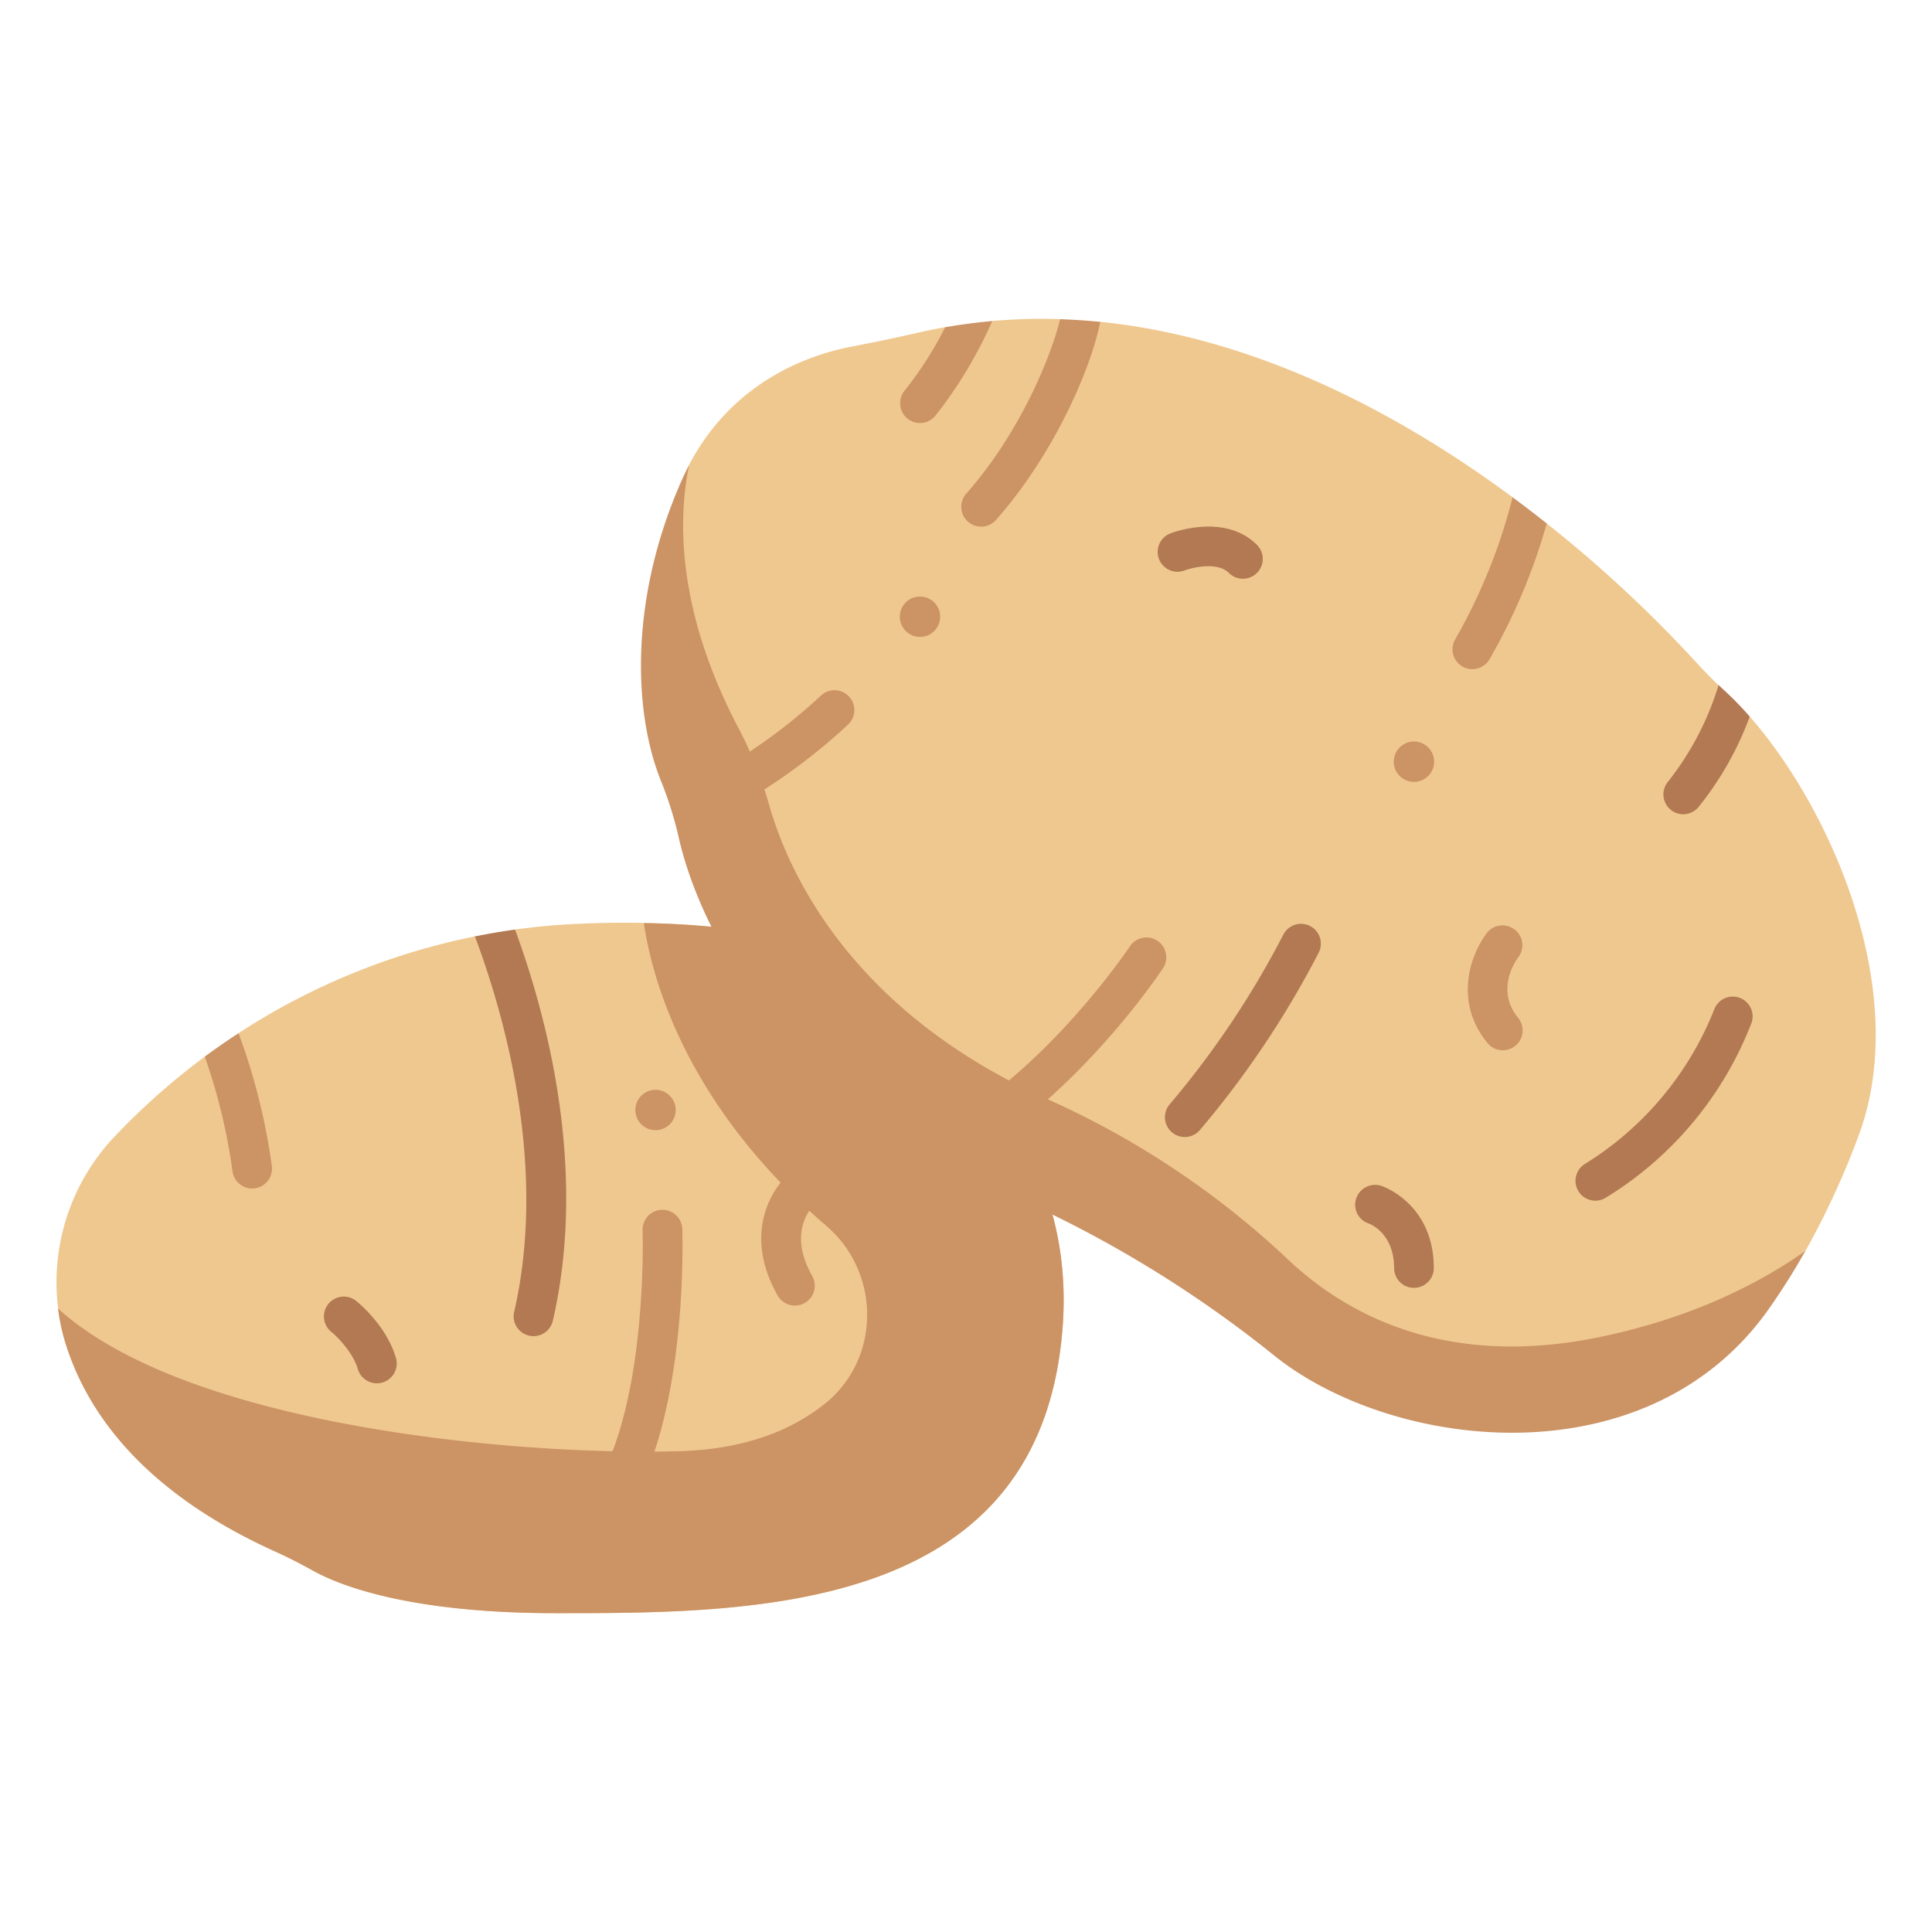 <svg id="icons" height="512" viewBox="0 0 340 340" width="512" xmlns="http://www.w3.org/2000/svg"><path d="m130.926 163.74a165.375 165.375 0 0 0 -28.814-1.179q-5.785.232-11.477 1.026c-1.738 1.109-4.242 1.335-7.06 1.2a119.41 119.41 0 0 0 -41.6 17.035 8.6 8.6 0 0 1 -5.931 4.123 120.9 120.9 0 0 0 -15.03 13.187l-.442.458a37.233 37.233 0 0 0 -9.05 36.779c3.8 12.2 13.675 26.19 37.02 36.722 2.22 1 4.382 2.114 6.508 3.3 4.566 2.549 16.785 7.5 42.834 7.5 35.086 0 85.521 0 89.143-50.589 3.682-51.486-56.101-69.562-56.101-69.562z" fill="#efc88f"/><path d="m130.926 163.739a148.022 148.022 0 0 0 -17.619-1.286c1.531 10.3 7.663 32.224 32.136 53.3 9.628 8.29 9.589 23.471-.371 31.359-5.653 4.476-13.782 7.943-25.449 8.27-29.287.82-86.675-4.473-109.41-25.1a35.525 35.525 0 0 0 1.305 6.088c3.8 12.2 13.674 26.189 37.019 36.721 2.22 1 4.383 2.115 6.511 3.3 4.567 2.549 16.786 7.5 42.832 7.5 35.086 0 85.521 0 89.143-50.59 3.685-51.485-56.097-69.562-56.097-69.562z" fill="#cc9364"/><path d="m161.4 58.579q-5.715 1.314-11.478 2.407c-7.162 1.361-20.841 5.879-28.661 20.842-12.057 37.65 9.028 92.62 49.649 113.514 62.809 49.233 116.02 66.363 146.807 24.818a142.792 142.792 0 0 0 9.362-20.281c9.29-24.924-4.5-57.057-19.154-73.778-3.026-.05-4.59-2.3-5.5-5.537-1.435-1.345-2.791-2.767-4.117-4.221a228.35 228.35 0 0 0 -26.108-24.227 7.751 7.751 0 0 1 -6.01-4.607c-18.989-14.046-44.349-28.016-72.561-30.87a11.472 11.472 0 0 1 -7.065-.474 99.239 99.239 0 0 0 -11.95.325 14.2 14.2 0 0 1 -8.283 1.09q-2.457.432-4.931.999z" fill="#efc88f"/><path d="m40.915 206.13a3.493 3.493 0 0 0 3.456 3.026 3.4 3.4 0 0 0 .47-.032 3.491 3.491 0 0 0 2.995-3.926 109.686 109.686 0 0 0 -5.861-23.369q-3.023 1.969-5.935 4.116a102.569 102.569 0 0 1 4.875 20.185z" fill="#cc9364"/><path d="m66.324 243.44a3.492 3.492 0 0 1 -3.348-2.507c-.869-2.952-3.685-5.746-4.6-6.491a3.492 3.492 0 1 1 4.4-5.42c.535.434 5.27 4.4 6.9 9.939a3.495 3.495 0 0 1 -3.351 4.479z" fill="#b27952"/><path d="m90.635 163.587c-2.369.33-4.722.738-7.058 1.208 5.1 13.591 12.829 40.343 6.907 66.067a3.491 3.491 0 0 0 2.62 4.186 3.544 3.544 0 0 0 .786.09 3.494 3.494 0 0 0 3.4-2.71c6.21-26.959-1.239-54.158-6.655-68.841z" fill="#b27952"/><g fill="#cc9364"><path d="m107.539 267.266a3.491 3.491 0 0 1 -2.94-5.37c9.44-14.8 8.5-45.075 8.491-45.379a3.493 3.493 0 0 1 3.368-3.612h.124a3.494 3.494 0 0 1 3.488 3.37c.045 1.331 1.012 32.772-9.585 49.38a3.487 3.487 0 0 1 -2.946 1.611z"/><path d="m139.893 229.759a3.491 3.491 0 0 1 -3.045-1.778c-6.492-11.518-.563-19.893 3.479-22.713a3.492 3.492 0 0 1 4.021 5.71c-.679.5-6.27 4.964-1.417 13.574a3.493 3.493 0 0 1 -3.038 5.207z"/><path d="m166.335 57.591a64.05 64.05 0 0 1 -7.135 11.151 3.492 3.492 0 0 0 5.405 4.423 76.655 76.655 0 0 0 10.012-16.665q-4.117.363-8.282 1.091z"/><path d="m128.132 142.2a3.492 3.492 0 0 1 -1.715-6.535 96.22 96.22 0 0 0 18.069-13.265 3.492 3.492 0 0 1 4.743 5.127 103.227 103.227 0 0 1 -19.387 14.221 3.475 3.475 0 0 1 -1.71.452z"/><path d="m186.566 56.175c-1.684 6.884-7.254 20.235-16.519 30.7a3.491 3.491 0 1 0 5.228 4.629c9.933-11.22 16.6-26.153 18.355-34.859q-3.504-.352-7.064-.47z"/></g><path d="m218.734 101.849a3.479 3.479 0 0 1 -2.469-1.022c-2-2.006-6.4-.965-7.782-.442a3.491 3.491 0 0 1 -2.517-6.513c.388-.152 9.582-3.636 15.236 2.017a3.491 3.491 0 0 1 -2.468 5.96z" fill="#b27952"/><path d="m208.5 200.1a3.491 3.491 0 0 1 -2.647-5.766 159.463 159.463 0 0 0 20.01-29.883 3.492 3.492 0 0 1 6.186 3.242 166.553 166.553 0 0 1 -20.9 31.191 3.488 3.488 0 0 1 -2.649 1.216z" fill="#b27952"/><path d="m266.191 87.51a98.819 98.819 0 0 1 -10.1 25 3.492 3.492 0 1 0 6.035 3.515 104.786 104.786 0 0 0 10.074-23.909q-2.882-2.29-6.009-4.606z" fill="#cc9364"/><path d="m174.889 200.138a3.491 3.491 0 0 1 -2.047-6.321c15.053-10.88 25.891-27.113 26-27.275a3.491 3.491 0 0 1 5.825 3.851c-.467.706-11.62 17.437-27.735 29.084a3.476 3.476 0 0 1 -2.043.661z" fill="#cc9364"/><path d="m303.175 121.248c-.251-.226-.483-.47-.729-.7a51.706 51.706 0 0 1 -8.905 17.018 3.491 3.491 0 1 0 5.385 4.444 56.454 56.454 0 0 0 9-15.907 58.191 58.191 0 0 0 -4.751-4.855z" fill="#b27952"/><path d="m280.757 211.3a3.492 3.492 0 0 1 -1.818-6.475 56.331 56.331 0 0 0 22.7-27.093 3.492 3.492 0 0 1 6.631 2.19 62.4 62.4 0 0 1 -25.7 30.867 3.469 3.469 0 0 1 -1.813.511z" fill="#b27952"/><path d="m264.472 184.832a3.487 3.487 0 0 1 -2.709-1.286c-6.163-7.562-2.72-16.013-.039-19.426a3.492 3.492 0 0 1 5.5 4.3c-.446.586-4.119 5.727-.053 10.717a3.493 3.493 0 0 1 -2.7 5.7z" fill="#cc9364"/><path d="m248.833 226.643a3.492 3.492 0 0 1 -3.492-3.481c-.018-6.014-4.034-7.687-4.492-7.857a3.468 3.468 0 0 1 -2.172-4.413 3.509 3.509 0 0 1 4.448-2.188c.374.125 9.164 3.208 9.2 14.436a3.493 3.493 0 0 1 -3.481 3.5z" fill="#b27952"/><circle cx="115.36" cy="195.342" fill="#cc9364" r="3.553"/><circle cx="161.902" cy="108.532" fill="#cc9364" r="3.553"/><circle cx="248.832" cy="134.045" fill="#cc9364" r="3.553"/><path d="m282.3 235.138c-26.99 5.813-44.668-3.255-55.413-13.28a151.923 151.923 0 0 0 -42.055-28.2c-35.463-15.669-46.344-40.753-49.568-52.316a68.745 68.745 0 0 0 -5.392-13.373c-10.829-20.7-10.548-36.675-8.6-46.134-.4.762-.787 1.544-1.154 2.361-9.188 20.5-8.824 40.578-3.851 53.106a66.268 66.268 0 0 1 3.165 10.021c2.885 12.924 15.244 43.931 58.785 63.164a207.472 207.472 0 0 1 46.233 28.237c20.927 16.6 65.407 21.893 86.791-8.312a118.731 118.731 0 0 0 6.466-10.257c-8.838 6.217-20.387 11.745-35.407 14.983z" fill="#cc9364"/></svg>